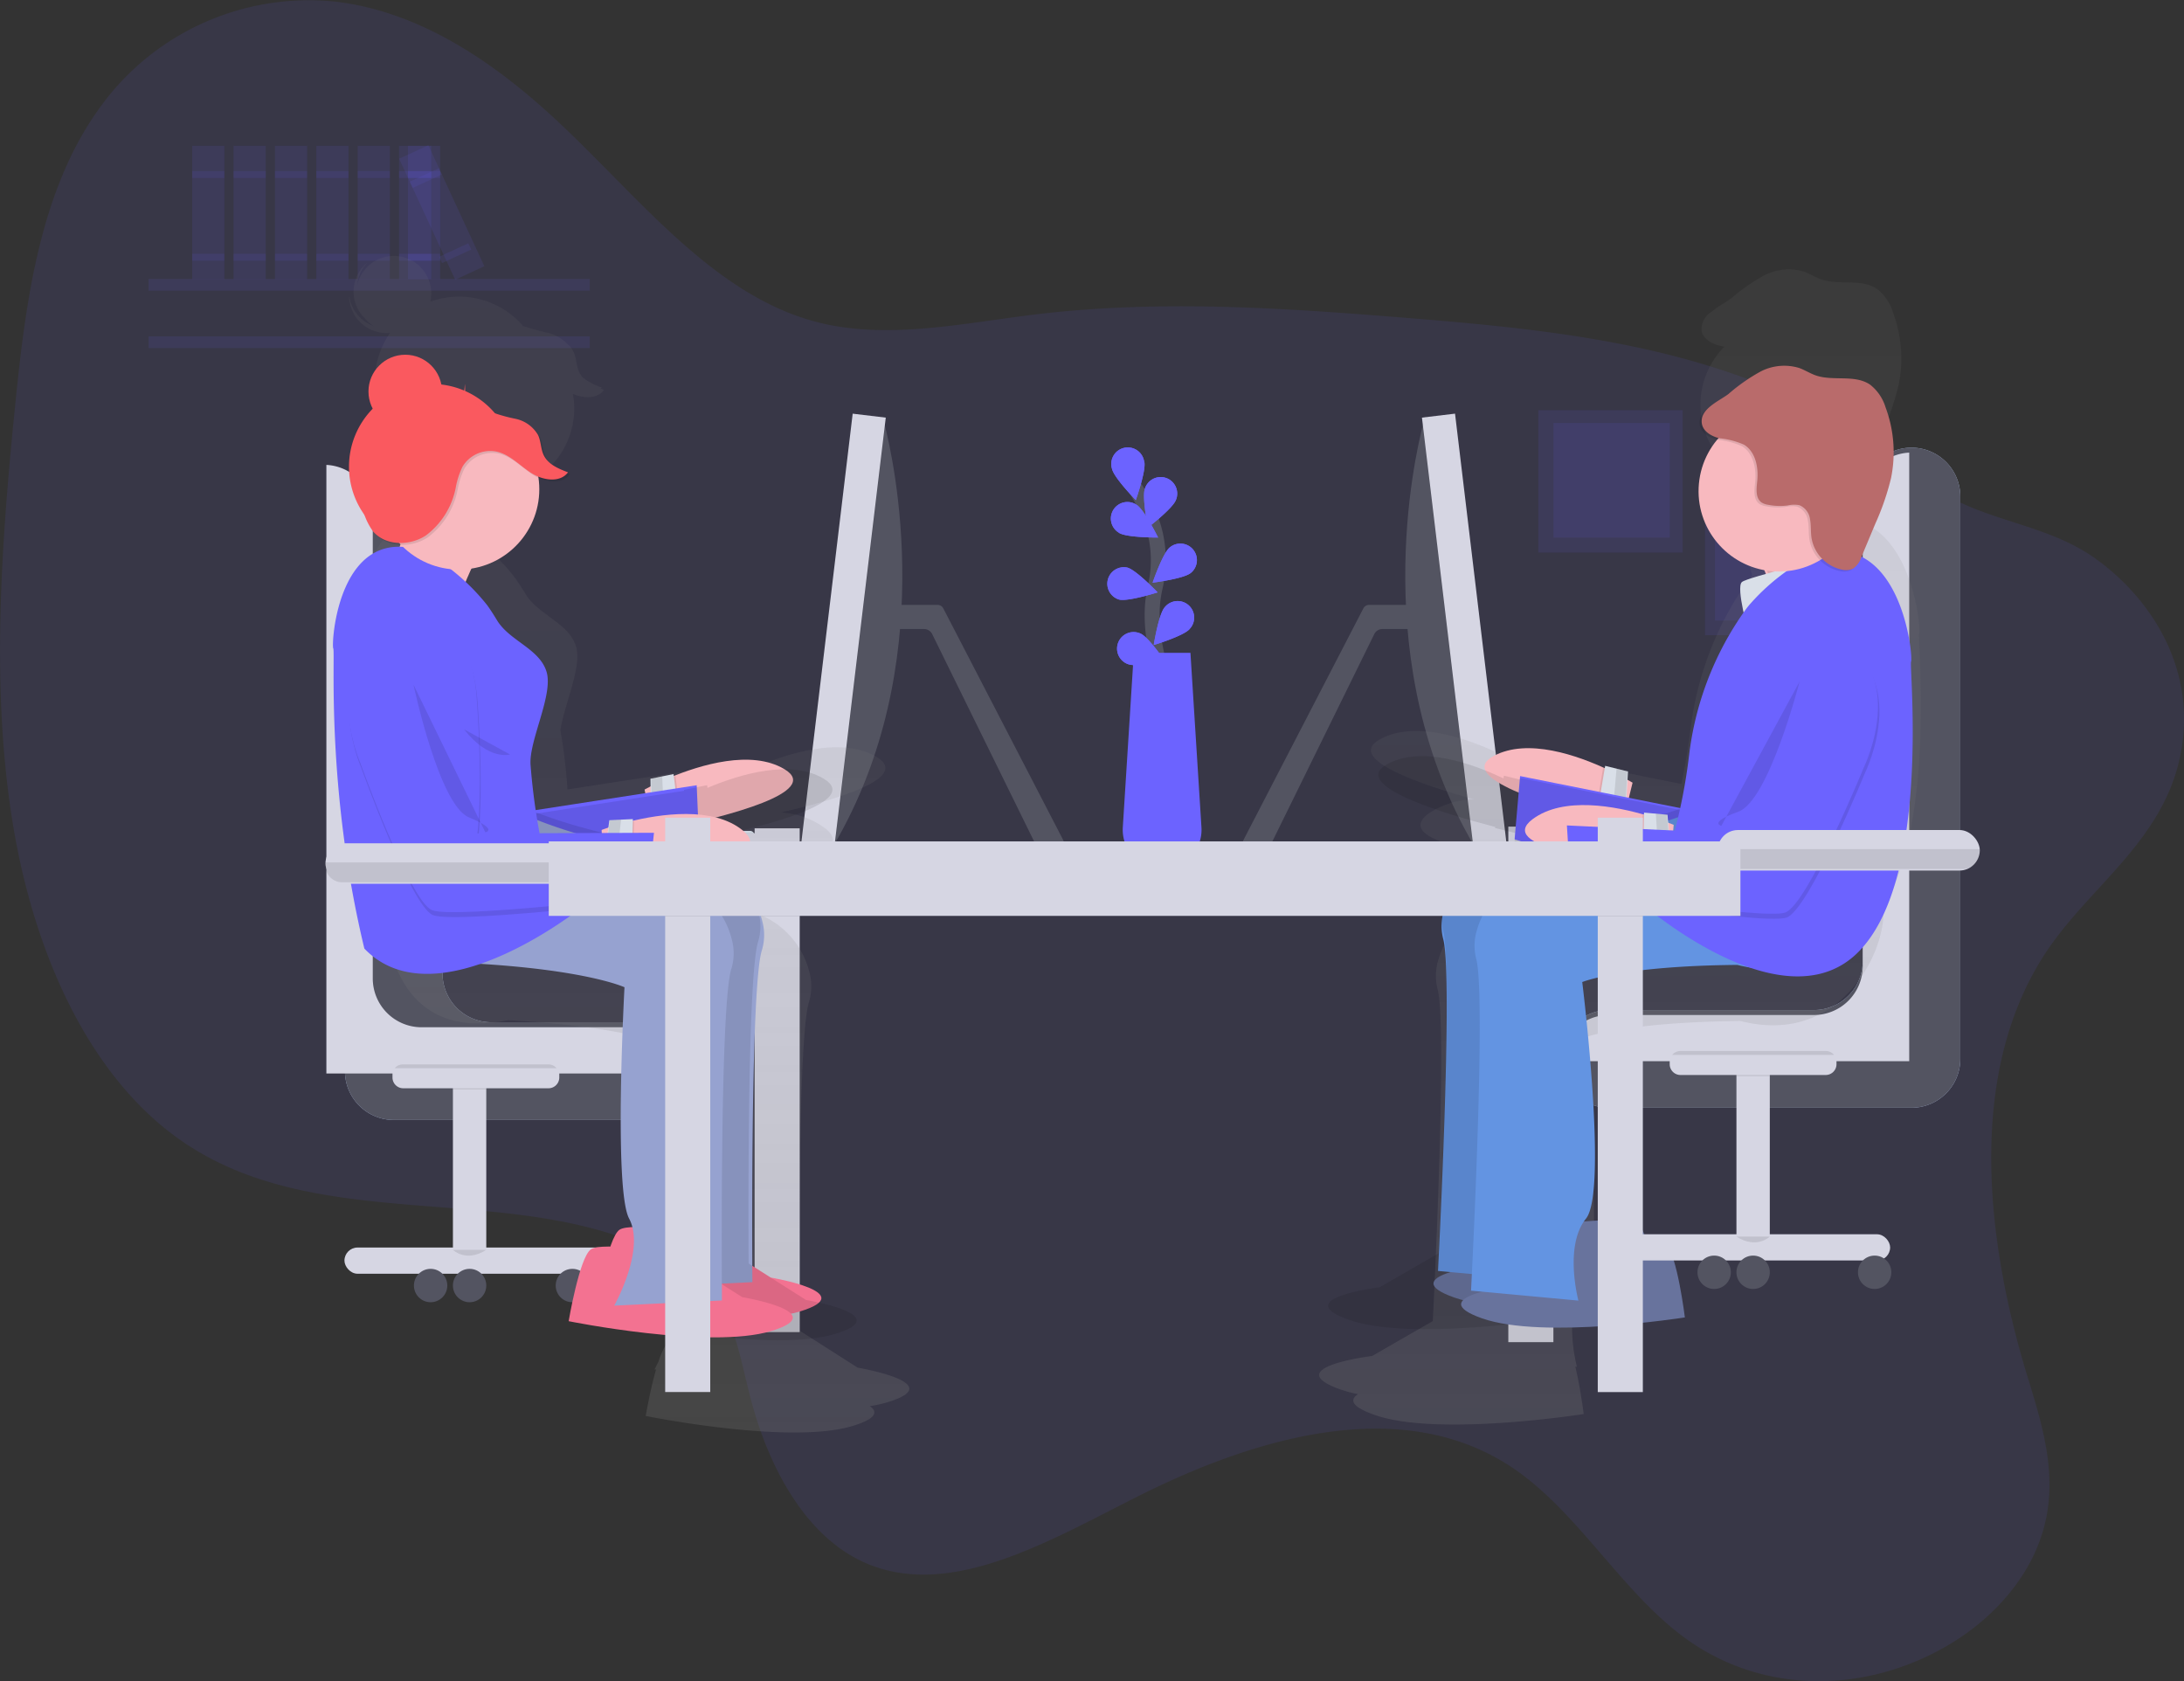 <svg xmlns="http://www.w3.org/2000/svg" xmlns:xlink="http://www.w3.org/1999/xlink" width="292" height="224.746" viewBox="0 0 292 224.746"><rect x="0" y="0" width="292" height="224.746" fill="#333333" stroke="none"/><defs><style>.a,.j{fill:#6c63ff;}.a,.e,.k{opacity:0.1;}.b{fill:#d6d6e3;}.c{fill:#aebee1;}.d{fill:#535461;}.f{fill:#e3edf9;}.g{fill:url(#a);}.h{fill:#f8b9bf;}.i{fill:#d9dfe8;}.l{fill:#68739d;}.m{fill:#6394e2;}.n{fill:#b96b6b;}.o{fill:none;stroke:#535461;stroke-miterlimit:10;stroke-width:2px;}.p{fill:url(#b);}.q{fill:#fa595f;}.r{fill:#f37291;}.s{fill:#96a2d0;}</style><linearGradient id="a" x1="0.531" y1="1.017" x2="0.531" y2="-0.007" gradientUnits="objectBoundingBox"><stop offset="0" stop-color="gray" stop-opacity="0.251"/><stop offset="0.54" stop-color="gray" stop-opacity="0.122"/><stop offset="1" stop-color="gray" stop-opacity="0.102"/></linearGradient><linearGradient id="b" x1="0.5" y1="1" x2="0.5" y2="0.001" xlink:href="#a"/></defs><path class="a" d="M313.295,145.966c-10.759,16.184-8.036,38.679-2.619,56.5,1.824,5.964,3.885,12.268,2.66,18.86-1.5,8.062-7.606,14.272-13.868,17.748-11.41,6.34-24.655,5.819-34.481-1.352-8.492-6.2-14.264-16.776-22.93-22.67-14.485-9.829-33.827-4.57-50.53,3.877-11.817,5.97-24.791,13.584-35.99,8.807-7.88-3.361-12.987-12.414-15.525-22.188-1.225-4.719-2.027-9.86-4.638-13.5a17.314,17.314,0,0,0-5.808-4.854c-19.728-11.137-45.756-2.905-64.843-15.428-12.88-8.443-20.543-25.416-23.4-43.435s-1.451-37.183.461-56.044c1.358-13.4,3.3-27.738,10.78-38.481a34.407,34.407,0,0,1,32.05-14.84c11.314,1.363,21.263,8.112,29.921,16.26,10.822,10.162,20.682,23.05,34.421,26.578,9.357,2.41,19.441.149,29.275-1.042,16.442-1.967,32.736-.873,48.92.427,15.5,1.246,31.091,2.707,45.644,8.018,10.3,3.757,18.329,11.241,27.983,16.218,6.293,3.244,13.3,3.812,19.2,8.078,7.265,5.25,13.685,14.772,11.16,26.537C328.733,131.239,319,137.367,313.295,145.966Z" transform="translate(-39.693 -18.74)"/><rect class="a" width="12.567" height="19.023" transform="translate(227.953 65.889)"/><rect class="a" width="10.123" height="15.323" transform="translate(229.294 67.632)"/><rect class="a" width="19.3" height="19.023" transform="translate(205.671 54.84)"/><rect class="a" width="15.548" height="15.323" transform="translate(207.697 56.55)"/><rect class="a" width="58.991" height="1.57" transform="translate(19.861 37.285)"/><rect class="a" width="58.991" height="1.57" transform="translate(19.861 44.965)"/><rect class="b" width="6.027" height="67.347" transform="translate(100.892 110.734)"/><path class="c" d="M929.349,339.65V277.528A6.531,6.531,0,0,1,935.88,271h0a6.531,6.531,0,0,1,6.518,6.528v75.184a6.531,6.531,0,0,1-6.531,6.531H895.421a6.531,6.531,0,0,1-6.531-6.531h0a6.531,6.531,0,0,1,6.531-6.531h27.4A6.531,6.531,0,0,0,929.349,339.65Z" transform="translate(-680.304 -211.154)"/><path class="d" d="M929.349,339.65V277.528A6.531,6.531,0,0,1,935.88,271h0a6.531,6.531,0,0,1,6.518,6.528v75.184a6.531,6.531,0,0,1-6.531,6.531H895.421a6.531,6.531,0,0,1-6.531-6.531h0a6.531,6.531,0,0,1,6.531-6.531h27.4A6.531,6.531,0,0,0,929.349,339.65Z" transform="translate(-680.304 -211.154)"/><path class="b" d="M888.92,352.361a6.531,6.531,0,0,1,6.521-6.18h27.4a6.531,6.531,0,0,0,6.531-6.531V277.528A6.531,6.531,0,0,1,935.587,271v81.361Z" transform="translate(-680.325 -210.492)"/><path class="c" d="M202.8,346.464V284.341a6.531,6.531,0,0,0-6.515-6.531h0a6.531,6.531,0,0,0-6.531,6.531v75.184a6.531,6.531,0,0,0,6.531,6.546h40.444a6.531,6.531,0,0,0,6.531-6.531h0a6.531,6.531,0,0,0-6.531-6.531h-27.4a6.531,6.531,0,0,1-6.534-6.546Z" transform="translate(-143.634 -216.35)"/><path class="d" d="M202.8,346.464V284.341a6.531,6.531,0,0,0-6.515-6.531h0a6.531,6.531,0,0,0-6.531,6.531v75.184a6.531,6.531,0,0,0,6.531,6.546h40.444a6.531,6.531,0,0,0,6.531-6.531h0a6.531,6.531,0,0,0-6.531-6.531h-27.4a6.531,6.531,0,0,1-6.534-6.546Z" transform="translate(-143.634 -216.35)"/><path class="b" d="M258.658,359.2a6.531,6.531,0,0,0-6.521-6.18h-27.4a6.531,6.531,0,0,1-6.534-6.531V284.362A6.53,6.53,0,0,0,212,277.84V359.2Z" transform="translate(-168.364 -215.691)"/><rect class="b" width="6.027" height="68.918" transform="translate(201.662 110.507)"/><rect class="e" width="6.027" height="4.979" transform="translate(100.892 117.537)"/><rect class="e" width="6.027" height="4.979" transform="translate(201.662 117.537)"/><path class="e" d="M495.427,337.92q-.144,1.592-.366,3.227h-.851V337.92Z" transform="translate(-375.852 -254.935)"/><path class="d" d="M520.121,371.45a1.859,1.859,0,0,1-1.743,1.985H499.985v-1.918h15.3a.962.962,0,0,0,.741-1.438l-13.879-28.228a1.229,1.229,0,0,0-1.076-.695H494.21V337.93h8.67a.861.861,0,0,1,.753.486l15.91,30.733A5.224,5.224,0,0,1,520.121,371.45Z" transform="translate(-377.505 -257.066)"/><path class="d" d="M462.719,301.357l-.252.424-2.357-1.573L467.4,244.13h1.878s.077.258.2.75C470.74,249.726,476.915,277.174,462.719,301.357Z" transform="translate(-351.258 -188.329)"/><path class="e" d="M469.48,244.88l-6.761,56.477-.252.424-2.357-1.574L467.4,244.13h1.878S469.354,244.4,469.48,244.88Z" transform="translate(-351.111 -188.329)"/><rect class="b" width="58.174" height="4.456" transform="translate(107.085 113.062) rotate(-83.17)"/><path class="f" d="M399.684,445.892a.529.529,0,0,1-.526.526h-.787a.526.526,0,0,1-.526-.526.256.256,0,0,1,0-.061.526.526,0,0,1,.519-.461h.787a.529.529,0,0,1,.507.4A.486.486,0,0,1,399.684,445.892Z" transform="translate(-304.61 -334.282)"/><path class="f" d="M407.358,445.892a.529.529,0,0,1-.526.526h-.787a.526.526,0,0,1-.526-.526.516.516,0,0,1,.021-.144.5.5,0,0,1,.132-.224.513.513,0,0,1,.369-.154h.787a.529.529,0,0,1,.482.307A.541.541,0,0,1,407.358,445.892Z" transform="translate(-310.288 -334.282)"/><path class="f" d="M414.178,445.886a.529.529,0,0,1-.526.526h-.787a.526.526,0,0,1-.526-.526.5.5,0,0,1,.046-.218.535.535,0,0,1,.476-.307h.787a.522.522,0,0,1,.526.526Z" transform="translate(-315.333 -334.274)"/><path class="f" d="M421.859,445.892a.529.529,0,0,1-.526.526h-.787a.526.526,0,0,1-.43-.827l.061-.068a.513.513,0,0,1,.369-.154h.787a.529.529,0,0,1,.381.169A.507.507,0,0,1,421.859,445.892Z" transform="translate(-321.015 -334.282)"/><path class="e" d="M399.668,446.66a.486.486,0,0,1,.015.126.529.529,0,0,1-.526.526h-.787a.526.526,0,0,1-.526-.526.256.256,0,0,1,0-.061Z" transform="translate(-304.61 -335.206)"/><path class="e" d="M407.315,446.39a.541.541,0,0,1,.043.206.529.529,0,0,1-.526.526h-.787a.526.526,0,0,1-.526-.526.516.516,0,0,1,.021-.144Z" transform="translate(-310.288 -335.012)"/><path class="e" d="M414.108,446.16a.524.524,0,0,1-.446.8h-.787a.525.525,0,0,1-.526-.526.5.5,0,0,1,.046-.218Z" transform="translate(-315.34 -334.847)"/><path class="e" d="M421.859,446.267a.529.529,0,0,1-.526.526h-.787a.526.526,0,0,1-.43-.827l1.6-.055A.507.507,0,0,1,421.859,446.267Z" transform="translate(-321.015 -334.668)"/><path class="b" d="M407.087,448.713h-15.2v-.691a1.183,1.183,0,0,1,1.143-1.183l12.189-.421a1.807,1.807,0,0,1,1.869,1.8Z" transform="translate(-300.878 -335.151)"/><path class="d" d="M685.309,371.45a1.859,1.859,0,0,0,1.742,1.985h18.4v-1.918H690.131a.962.962,0,0,1-.741-1.438l13.879-28.228a1.229,1.229,0,0,1,1.076-.695h6.869V337.93H702.55a.861.861,0,0,0-.741.483L685.9,369.145A5.224,5.224,0,0,0,685.309,371.45Z" transform="translate(-519.536 -257.066)"/><path class="d" d="M774.537,301.357l.252.424,2.357-1.573-7.293-56.078h-1.878s-.077.258-.2.75C766.512,249.726,760.326,277.174,774.537,301.357Z" transform="translate(-577.469 -188.329)"/><path class="e" d="M773.23,244.88l6.761,56.477.252.424,2.357-1.574-7.29-56.078h-1.878S773.356,244.4,773.23,244.88Z" transform="translate(-583.051 -188.329)"/><rect class="b" width="4.456" height="58.174" transform="translate(190.113 55.827) rotate(-6.83)"/><path class="f" d="M860,445.892a.528.528,0,0,0,.526.526h.787a.526.526,0,0,0,.526-.526.253.253,0,0,0,0-.061.526.526,0,0,0-.519-.461h-.787a.529.529,0,0,0-.507.4.486.486,0,0,0-.025.123Z" transform="translate(-646.458 -334.282)"/><path class="f" d="M852.328,445.892a.529.529,0,0,0,.526.526h.787a.526.526,0,0,0,.526-.526.517.517,0,0,0-.022-.144.5.5,0,0,0-.132-.224.513.513,0,0,0-.369-.154h-.8a.528.528,0,0,0-.482.307.541.541,0,0,0-.031.215Z" transform="translate(-640.782 -334.282)"/><path class="f" d="M845.51,445.886a.529.529,0,0,0,.526.526h.787a.526.526,0,0,0,.526-.526.5.5,0,0,0-.046-.218.535.535,0,0,0-.476-.307h-.787a.522.522,0,0,0-.526.526Z" transform="translate(-635.74 -334.274)"/><path class="f" d="M837.83,445.892a.528.528,0,0,0,.526.526h.787a.526.526,0,0,0,.43-.827l-.061-.068a.513.513,0,0,0-.369-.154h-.787a.529.529,0,0,0-.381.169A.507.507,0,0,0,837.83,445.892Z" transform="translate(-630.059 -334.282)"/><path class="e" d="M860.015,446.66a.488.488,0,0,0-.015.126.529.529,0,0,0,.526.526h.787a.526.526,0,0,0,.526-.526.256.256,0,0,0,0-.061Z" transform="translate(-646.458 -335.206)"/><path class="e" d="M852.373,446.39a.541.541,0,0,0-.043.206.529.529,0,0,0,.526.526h.787a.526.526,0,0,0,.526-.526.517.517,0,0,0-.022-.144Z" transform="translate(-640.784 -335.012)"/><path class="e" d="M845.58,446.16a.524.524,0,0,0,.446.8h.787a.526.526,0,0,0,.526-.526.5.5,0,0,0-.046-.218Z" transform="translate(-635.732 -334.847)"/><path class="e" d="M837.83,446.267a.529.529,0,0,0,.526.526h.787a.526.526,0,0,0,.43-.827l-1.6-.055a.507.507,0,0,0-.144.357Z" transform="translate(-630.059 -334.668)"/><path class="b" d="M822.483,448.713h15.2v-.691a1.183,1.183,0,0,0-1.143-1.183l-12.189-.421a1.807,1.807,0,0,0-1.869,1.8Z" transform="translate(-620.199 -335.151)"/><path class="g" d="M859.493,288.483c7.09-12.026,4.521-36.283,4.807-36.747.255-.409-.722-11.832-7.237-14.623-1.177-2.333-2.336-4.96-2.336-4.96a2.067,2.067,0,0,1-.375.28q-.077-.209-.151-.424c-.083-.243-.16-.492-.237-.741a4.778,4.778,0,0,0,.556.141,2.318,2.318,0,0,0,1.488-.132,1.659,1.659,0,0,0,.427-.329,3.239,3.239,0,0,0,1.036-1.537l1.9-4.542a35.354,35.354,0,0,0,2.17-6.285,17.7,17.7,0,0,0-.756-9.791,6.246,6.246,0,0,0-2.124-3.1c-2.111-1.432-5.049-.443-7.462-1.282-.793-.277-1.509-.744-2.3-1.026a7.078,7.078,0,0,0-5.292.479,25.18,25.18,0,0,0-4.422,3.073c-.71.544-1.844,1.106-2.68,1.844a2.7,2.7,0,0,0-1.315,2.406c.135,1.152,1.349,1.844,2.48,2.114.188.043.381.077.572.111a11.064,11.064,0,0,0,4.724,18.378,25.92,25.92,0,0,1,1.494,3.359q.083.237.163.476A19.181,19.181,0,0,0,841,236.84c-.882.731.965,7.136.965,7.136-.47.6-.95,1.275-1.435,2a43.194,43.194,0,0,0-6.81,18.615c-.307,2.431-.707,4.917-1.214,7.281l-22.026-4.416-.046.544-.526-.129h0l-1.653-.409-.065.372-.252-.12c-4.1-1.921-11-4.373-15.674-1.844-4.933,2.655,5.713,6.183,12.545,8.061a11.1,11.1,0,0,0-6.146,1.927c-4.954,3.712,9.057,5.646,15.674,6.331l.267.028v.141l2.293.212.538.049.052.817s3.282.538,7.668,1.189a133.757,133.757,0,0,1-15.489,2.625,11.333,11.333,0,0,0-9.656,8.129,7.228,7.228,0,0,0-.111,3.909c1.278,4.465-.283,37.316-.636,44.39l-8.1,4.662s-12.6,1.537-4.207,4.49a17.264,17.264,0,0,0,2.314.615c-1.106.713-1.011,1.644,2.25,2.787,8.4,2.944,27.924-.129,27.924-.129s-.427-3.461-1.122-6.337l.215.018s-2.016-7.5,1.042-11.285-.513-32.577-.513-32.577,5.354-2.216,21.356-2.36c12.908,3.313,19.2-8.547,19.11-14.678A3.258,3.258,0,0,1,859.493,288.483Z" transform="translate(-607.703 -167.068)"/><path class="h" d="M829.625,409.961l-1.368,5.532s-1.229-.277-3.073-.75c-6.245-1.617-19.417-5.5-14.137-8.347,4.551-2.459,11.254-.068,15.234,1.8,1.457.685,2.551,1.3,3.039,1.589C829.527,409.9,829.625,409.961,829.625,409.961Z" transform="translate(-611.349 -305.328)"/><path class="e" d="M863.857,417.994l-.983,4s-1.229-.277-3.073-.75l1.109-6.549c1.457.685,2.551,1.3,3.039,1.589Z" transform="translate(-646.572 -312.041)"/><path class="i" d="M824.707,403.038l-3.817-.943,1.186-6.995,3.052.753Z" transform="translate(-607.466 -292.719)"/><path class="e" d="M829.6,403.932l-1.647-.406.621-7.136,1.448.356Z" transform="translate(-612.442 -293.645)"/><path class="j" d="M907.125,343.789s-7.33-4.235-10.587,7.914-3.565,17.745-3.565,17.745l-23.148-4.628-.735,8.455s24.749,7.99,27.862,7.41,13.215-17.518,13.215-17.518S919.35,350.04,907.125,343.789Z" transform="translate(-666.589 -261.072)"/><g class="k" transform="translate(184.288 82.256)"><path d="M829.625,409.961l-1.368,5.532s-1.229-.277-3.073-.75c-6.245-1.617-19.417-5.5-14.137-8.347,4.551-2.459,11.254-.068,15.234,1.8,1.457.685,2.551,1.3,3.039,1.589C829.527,409.9,829.625,409.961,829.625,409.961Z" transform="translate(-809.826 -386.517)"/><path class="e" d="M863.857,417.994l-.983,4s-1.229-.277-3.073-.75l1.109-6.549c1.457.685,2.551,1.3,3.039,1.589Z" transform="translate(-844.442 -392.988)"/><path d="M824.707,403.038l-3.817-.943,1.186-6.995,3.052.753Z" transform="translate(-805.289 -373.659)"/><path class="e" d="M829.6,403.932l-1.647-.406.621-7.136,1.448.356Z" transform="translate(-810.179 -374.553)"/><path d="M907.125,344.789s-7.33-4.235-10.587,7.914-3.565,17.745-3.565,17.745l-23.148-4.628-.735,8.455s24.749,7.99,27.862,7.41,13.215-17.518,13.215-17.518S919.35,351.04,907.125,344.789Z" transform="translate(-850.877 -344.075)"/></g><path class="l" d="M804.322,650.452l-9.45,5.443s-12.244,1.5-4.087,4.358,27.118-.126,27.118-.126-1.054-8.519-2.523-9.708S804.322,650.452,804.322,650.452Z" transform="translate(-596.328 -486.786)"/><path class="m" d="M874.256,452.683a65.774,65.774,0,0,1-13.055,4.582,130.838,130.838,0,0,1-15.259,2.6,11.005,11.005,0,0,0-9.38,7.877,7.019,7.019,0,0,0-.108,3.811c1.392,4.865-.685,44.412-.685,44.412l14.352,1.328s-1.958-7.287,1.014-10.959-.5-31.627-.5-31.627,5.2-2.151,20.738-2.293c14.4,3.688,20.327-12.069,18.1-16.485S874.256,452.683,874.256,452.683Z" transform="translate(-643.509 -346.062)"/><g class="k" transform="translate(177.574 105.438)"><path d="M804.322,650.452l-9.45,5.443s-12.244,1.5-4.087,4.358,27.118-.126,27.118-.126-1.054-8.519-2.523-9.708S804.322,650.452,804.322,650.452Z" transform="translate(-787.982 -589.246)"/><path d="M874.256,452.683a65.774,65.774,0,0,1-13.055,4.582,130.838,130.838,0,0,1-15.259,2.6,11.005,11.005,0,0,0-9.38,7.877,7.019,7.019,0,0,0-.108,3.811c1.392,4.865-.685,44.412-.685,44.412l14.352,1.328s-1.958-7.287,1.014-10.959-.5-31.627-.5-31.627,5.2-2.151,20.738-2.293c14.4,3.688,20.327-12.069,18.1-16.485S874.256,452.683,874.256,452.683Z" transform="translate(-821.083 -452.543)"/></g><path class="l" d="M818.747,661.2l-9.45,5.443s-12.238,1.487-4.087,4.358,27.118-.126,27.118-.126-1.054-8.519-2.523-9.708S818.747,661.2,818.747,661.2Z" transform="translate(-607.061 -494.759)"/><path class="m" d="M885.747,483.152c-15.538.141-20.738,2.293-20.738,2.293s3.47,27.967.5,31.627-1.014,10.959-1.014,10.959L850.14,526.7s.025-.467.065-1.3c.344-6.872,1.859-38.772.615-43.109a7.02,7.02,0,0,1,.108-3.8,11.008,11.008,0,0,1,9.377-7.9,127.127,127.127,0,0,0,15.256-2.6l.24-.061a65.219,65.219,0,0,0,12.815-4.521s13-1.168,15.225,3.248a5.225,5.225,0,0,1,.455,2.228C904.4,474.851,898.289,486.369,885.747,483.152Z" transform="translate(-653.463 -354.161)"/><path class="h" d="M850.752,436.84l-.526,5.686s-1.263-.089-3.141-.286c-6.414-.667-20.019-2.542-15.21-6.147,4.137-3.1,11.119-1.746,15.333-.492,1.537.461,2.717.907,3.242,1.119C850.645,436.794,850.752,436.84,850.752,436.84Z" transform="translate(-626.978 -326.573)"/><path class="h" d="M982.764,289.693s-1.924,1.506-4.275,3.159c-2.578.584-5.572,1.066-7.729,1.38a12.27,12.27,0,0,0-.562-7.649,28.8,28.8,0,0,0-3.857-7.093l13.006-4.06c-1.02,2.585-.559,5.532.307,8.095A26.691,26.691,0,0,0,982.764,289.693Z" transform="translate(-733.952 -209.46)"/><path class="e" d="M887.159,441.593l-.378,4.084s-1.263-.089-3.141-.286l.123-6.641c1.537.461,2.717.907,3.242,1.119Z" transform="translate(-664.14 -329.834)"/><path class="i" d="M848.7,426.526l-3.915-.363.129-7.093,3.132.289Z" transform="translate(-625.107 -310.439)"/><path class="e" d="M991.457,307.9s-1.924,1.506-4.275,3.159c-2.578.584-5.572,1.066-7.729,1.38a12.27,12.27,0,0,0-.562-7.649c3.178-.922,7.723-2.114,9.459-3.073A26.689,26.689,0,0,0,991.457,307.9Z" transform="translate(-742.645 -228.541)"/><path class="i" d="M980.783,302.22s2.176,4.939,3.547,7.17-15.926,4.3-15.926,4.3-1.795-6.217-.937-6.93S979.336,303.664,980.783,302.22Z" transform="translate(-734.572 -228.953)"/><path class="e" d="M962.178,468.895a15.561,15.561,0,0,1-2.692,3.485c-7.64,7.259-20.164-.307-25.815-4.444a65.218,65.218,0,0,0,12.815-4.521s13-1.168,15.225,3.248A5.226,5.226,0,0,1,962.178,468.895Z" transform="translate(-711.322 -348.439)"/><path class="j" d="M953.093,369.817c-8.685,8.249-23.664-2.674-27.7-5.891-.655-.522-1.02-.845-1.02-.845,1.595-1.494,3-4.659,4.106-8.531a74.866,74.866,0,0,0,2.234-11.3,41.95,41.95,0,0,1,6.614-18.08c.47-.707.922-1.368,1.392-1.945a28.548,28.548,0,0,1,8.79-6.82c11.629-3.4,13.193,13.851,12.883,14.349S963.188,360.226,953.093,369.817Z" transform="translate(-704.88 -242.308)"/><path class="e" d="M954.217,371.557s-7.477,18.255-10.468,19.3c-1.712.593-10.855-.532-18.36-1.6-.655-.522-1.02-.845-1.02-.845,1.595-1.494,3-4.659,4.106-8.531l9.665.461s-.538-5.575.882-18.077,9.29-9.4,9.29-9.4C961.335,357.214,954.217,371.557,954.217,371.557Z" transform="translate(-704.88 -268.194)"/><path class="e" d="M852.7,426.872l-1.69-.157-.449-7.145,1.484.135Z" transform="translate(-629.176 -310.798)"/><path class="j" d="M925.594,350.235s-7.871-3.095-9.29,9.4-.882,18.077-.882,18.077l-23.581-1.128.532,8.47s25.665,4.213,28.655,3.175,10.468-19.3,10.468-19.3S938.6,354.593,925.594,350.235Z" transform="translate(-682.348 -266.237)"/><path class="e" d="M979.278,282.662c-.344-1.869,1.607-1.844,2.308-3.6l-13.006,4.06a28.716,28.716,0,0,1,2.409,3.832,10.789,10.789,0,0,0,2.068.4C976.159,287.647,977.127,284.595,979.278,282.662Z" transform="translate(-735.503 -211.622)"/><circle class="h" cx="10.744" cy="10.744" r="10.744" transform="translate(226.154 75.367) rotate(-84.72)"/><path class="e" d="M949.567,218.732c.132,1.119,1.312,1.8,2.409,2.053a10.557,10.557,0,0,1,3.248.851c1.537.947,1.952,3.049,1.758,4.856-.108,1.02-.261,2.271.575,2.864a2.227,2.227,0,0,0,.86.307,8.071,8.071,0,0,0,2.649.092,3.767,3.767,0,0,1,1.537-.04,2.338,2.338,0,0,1,1.438,1.9c.157.821.071,1.675.2,2.5a5.194,5.194,0,0,0,4.094,4.223,2.253,2.253,0,0,0,1.444-.129,2.887,2.887,0,0,0,1.134-1.573l1.844-4.413a34.389,34.389,0,0,0,2.108-6.1,17.186,17.186,0,0,0-.735-9.509,6.093,6.093,0,0,0-2.062-3.009c-2.05-1.392-4.917-.43-7.247-1.229-.771-.267-1.466-.722-2.234-1a6.881,6.881,0,0,0-5.142.467,24.316,24.316,0,0,0-4.3,3C951.922,215.794,949.337,216.8,949.567,218.732Z" transform="translate(-722.324 -161.989)"/><path class="n" d="M950.488,217.962c.132,1.119,1.312,1.8,2.409,2.053a10.557,10.557,0,0,1,3.248.851c1.537.947,1.951,3.049,1.758,4.856-.108,1.02-.261,2.271.575,2.864a2.229,2.229,0,0,0,.861.307,8.071,8.071,0,0,0,2.649.092,3.766,3.766,0,0,1,1.537-.04,2.338,2.338,0,0,1,1.438,1.9c.157.821.071,1.675.2,2.5a5.194,5.194,0,0,0,4.094,4.223,2.252,2.252,0,0,0,1.444-.129,2.886,2.886,0,0,0,1.134-1.573l1.844-4.413a34.39,34.39,0,0,0,2.108-6.1,17.186,17.186,0,0,0-.735-9.509,6.093,6.093,0,0,0-2.062-3.009c-2.05-1.392-4.917-.43-7.247-1.229-.771-.267-1.466-.722-2.234-1a6.881,6.881,0,0,0-5.142.467,24.315,24.315,0,0,0-4.3,3C952.845,215.024,950.261,216.029,950.488,217.962Z" transform="translate(-722.962 -161.415)"/><path class="e" d="M954.993,373.34s-4.1,15.938-8.187,17.413-2.28,1.893-2.28,1.893" transform="translate(-714.382 -282.244)"/><rect class="b" width="4.459" height="29.31" transform="translate(232.161 138.737)"/><rect class="e" width="4.459" height="2.173" transform="translate(232.161 141.691)"/><path class="b" d="M936.57,559.571v.615a1.441,1.441,0,0,0,1.441,1.441h19.417a1.441,1.441,0,0,0,1.441-1.441v-.615a1.441,1.441,0,0,0-1.441-1.441H938.011A1.441,1.441,0,0,0,936.57,559.571Z" transform="translate(-713.331 -417.918)"/><path class="e" d="M937.65,558.656h21.639a1.435,1.435,0,0,0-1.112-.526H938.759A1.435,1.435,0,0,0,937.65,558.656Z" transform="translate(-714.079 -417.631)"/><rect class="b" width="36.636" height="3.504" rx="1.752" transform="translate(216.075 165.003)"/><circle class="d" cx="2.231" cy="2.231" r="2.231" transform="translate(248.409 167.853)"/><circle class="d" cx="2.231" cy="2.231" r="2.231" transform="translate(226.952 167.853)"/><circle class="d" cx="2.231" cy="2.231" r="2.231" transform="translate(232.161 167.853)"/><rect class="b" width="35.044" height="5.415" rx="2.708" transform="translate(229.653 110.962)"/><path class="e" d="M970.059,653.5s-1.752,1.73-4.459,0" transform="translate(-733.439 -488.186)"/><path class="e" d="M992.484,455.17v.427a2.228,2.228,0,0,1-2.228,2.228H959.668a2.228,2.228,0,0,1-2.228-2.228v-.427Z" transform="translate(-727.787 -341.655)"/><rect class="b" width="6.027" height="76.788" transform="translate(213.621 109.312)"/><rect class="e" width="6.027" height="4.979" transform="translate(213.621 117.537)"/><rect class="b" width="4.459" height="29.31" transform="translate(60.556 140.474)"/><rect class="e" width="4.459" height="2.173" transform="translate(60.556 143.466)"/><path class="b" d="M265.91,566.429v.615a1.441,1.441,0,0,1-1.441,1.441H245.051a1.441,1.441,0,0,1-1.441-1.441v-.615A1.441,1.441,0,0,1,245.051,565h19.417a1.441,1.441,0,0,1,1.441,1.441Z" transform="translate(-191.135 -423)"/><path class="e" d="M266.322,565.51H244.68a1.435,1.435,0,0,1,1.113-.51h19.417A1.435,1.435,0,0,1,266.322,565.51Z" transform="translate(-191.909 -422.709)"/><rect class="b" width="36.636" height="3.504" rx="1.752" transform="translate(46.053 166.775)"/><circle class="d" cx="2.231" cy="2.231" r="2.231" transform="translate(55.342 169.625)"/><circle class="d" cx="2.231" cy="2.231" r="2.231" transform="translate(74.297 169.625)"/><circle class="d" cx="2.231" cy="2.231" r="2.231" transform="translate(60.554 169.625)"/><path class="e" d="M272.64,660.32s1.752,1.73,4.459,0" transform="translate(-212.084 -493.23)"/><path class="o" d="M628.4,303.059s-5-9.094-3.175-17a15.726,15.726,0,0,0-.876-9.908A26.45,26.45,0,0,0,622,271.93" transform="translate(-470.783 -207.531)"/><path class="j" d="M615.663,251.4c.261,1.192-1.137,5.123-1.137,5.123s-2.917-2.981-3.181-4.173a2.21,2.21,0,1,1,4.3-.95Z" transform="translate(-462.668 -189.666)"/><path class="j" d="M632.338,267.717c-.427,1.143-3.737,3.688-3.737,3.688s-.83-4.087-.4-5.225a2.21,2.21,0,1,1,4.14,1.537Z" transform="translate(-475.121 -200.877)"/><path class="j" d="M638.036,302.6c-.947.771-5.086,1.291-5.086,1.291s1.349-3.946,2.3-4.717a2.21,2.21,0,1,1,2.791,3.427Z" transform="translate(-478.848 -225.994)"/><path class="j" d="M638.144,332.212c-.8.922-4.794,2.133-4.794,2.133s.661-4.118,1.463-5.037a2.21,2.21,0,1,1,3.328,2.9Z" transform="translate(-479.101 -248.112)"/><path class="j" d="M612.727,281.279c1.039.642,5.209.615,5.209.615s-1.844-3.74-2.883-4.382a2.21,2.21,0,1,0-2.326,3.756Z" transform="translate(-463.099 -210.034)"/><path class="j" d="M611.449,314.938c1.183.307,5.157-.959,5.157-.959s-2.88-3.018-4.063-3.319a2.21,2.21,0,0,0-1.094,4.278Z" transform="translate(-461.832 -234.787)"/><path class="j" d="M616.381,348.327c1.113.5,5.246-.074,5.246-.074s-2.329-3.461-3.442-3.958a2.21,2.21,0,1,0-1.8,4.035Z" transform="translate(-465.667 -259.581)"/><path class="j" d="M615.663,251.4c.261,1.192-1.137,5.123-1.137,5.123s-2.917-2.981-3.181-4.173a2.21,2.21,0,1,1,4.3-.95Z" transform="translate(-462.668 -189.666)"/><path class="j" d="M632.338,267.717c-.427,1.143-3.737,3.688-3.737,3.688s-.83-4.087-.4-5.225a2.21,2.21,0,1,1,4.14,1.537Z" transform="translate(-475.121 -200.877)"/><path class="j" d="M638.036,302.6c-.947.771-5.086,1.291-5.086,1.291s1.349-3.946,2.3-4.717a2.21,2.21,0,1,1,2.791,3.427Z" transform="translate(-478.848 -225.994)"/><path class="j" d="M638.144,332.212c-.8.922-4.794,2.133-4.794,2.133s.661-4.118,1.463-5.037a2.21,2.21,0,1,1,3.328,2.9Z" transform="translate(-479.101 -248.112)"/><path class="j" d="M612.727,281.279c1.039.642,5.209.615,5.209.615s-1.844-3.74-2.883-4.382a2.21,2.21,0,1,0-2.326,3.756Z" transform="translate(-463.099 -210.034)"/><path class="j" d="M611.449,314.938c1.183.307,5.157-.959,5.157-.959s-2.88-3.018-4.063-3.319a2.21,2.21,0,0,0-1.094,4.278Z" transform="translate(-461.832 -234.787)"/><path class="j" d="M616.381,348.327c1.113.5,5.246-.074,5.246-.074s-2.329-3.461-3.442-3.958a2.21,2.21,0,1,0-1.8,4.035Z" transform="translate(-465.667 -259.581)"/><path class="j" d="M624.315,390.1h0a5.268,5.268,0,0,1-5.258-5.6l1.472-23.326H628.1l1.472,23.326a5.268,5.268,0,0,1-5.258,5.6Z" transform="translate(-468.938 -273.904)"/><rect class="a" width="4.303" height="17.825" transform="translate(25.694 19.491)"/><rect class="a" width="4.303" height="17.825" transform="translate(31.226 19.491)"/><rect class="a" width="4.303" height="17.825" transform="translate(36.758 19.491)"/><rect class="a" width="4.303" height="17.825" transform="translate(42.29 19.491)"/><rect class="a" width="4.303" height="17.825" transform="translate(53.354 19.491)"/><rect class="a" width="4.303" height="17.825" transform="translate(54.546 19.491)"/><rect class="a" width="4.303" height="0.922" transform="translate(25.694 22.871)"/><rect class="a" width="4.303" height="0.922" transform="translate(25.694 33.935)"/><rect class="a" width="4.303" height="0.922" transform="translate(31.226 22.871)"/><rect class="a" width="4.303" height="0.922" transform="translate(31.226 33.935)"/><rect class="a" width="4.303" height="0.922" transform="translate(36.758 22.871)"/><rect class="a" width="4.303" height="0.922" transform="translate(36.758 33.935)"/><rect class="a" width="4.303" height="0.922" transform="translate(42.29 22.871)"/><rect class="a" width="4.303" height="0.922" transform="translate(42.29 33.935)"/><rect class="a" width="4.303" height="0.922" transform="translate(47.822 22.871)"/><rect class="a" width="4.303" height="0.922" transform="translate(47.822 33.935)"/><rect class="a" width="4.303" height="0.922" transform="translate(53.354 22.871)"/><rect class="a" width="4.303" height="0.922" transform="translate(53.354 33.935)"/><rect class="a" width="4.303" height="0.922" transform="translate(54.546 22.871)"/><rect class="a" width="4.303" height="0.922" transform="translate(54.546 33.935)"/><rect class="a" width="4.303" height="17.825" transform="translate(47.822 19.491)"/><rect class="a" width="4.303" height="17.825" transform="translate(53.368 21.221) rotate(-24.84)"/><rect class="a" width="4.303" height="0.922" transform="translate(54.778 24.292) rotate(-24.84)"/><rect class="a" width="4.303" height="0.922" transform="translate(58.708 34.331) rotate(-24.84)"/><path class="p" d="M275.627,345.223l-7.809-4.982c-.04-7.016-.151-39.59,1.309-43.948a7.158,7.158,0,0,0,.061-3.875,11.219,11.219,0,0,0-9.2-8.464,132.182,132.182,0,0,1-15.213-3.273c4.367-.452,7.64-.842,7.64-.842l.086-.808,2.812-.135v-.12l.267-.015c6.568-.39,20.514-1.69,15.775-5.581A10.929,10.929,0,0,0,265.375,271c6.841-1.561,17.533-4.585,12.766-7.428-4.53-2.7-11.466-.578-15.606,1.146l-.255.108-.046-.372-1.653.332h0l-.526.1-.025-.541-23.2,3.583a79.181,79.181,0,0,0-.947-7.932c.519-3.46,2.935-8.507,2.084-11.214-.99-3.144-5.052-4.173-6.761-7.013-.449-.741-.894-1.435-1.331-2.044A21.514,21.514,0,0,0,226.6,236.2a14.936,14.936,0,0,1,1.2-5.3,25.683,25.683,0,0,1,1.623-3.258,10.941,10.941,0,0,0,8.126-12.6c1.469.63,3.255.695,4.173-.535l-.436-.169a1.383,1.383,0,0,0,.123-.144,8.249,8.249,0,0,1-2.545-1.349,2.981,2.981,0,0,1-.446-.661c-.424-.861-.375-1.893-.781-2.766a3.2,3.2,0,0,0-.8-1.039,5.48,5.48,0,0,0-2.6-1.487,32.87,32.87,0,0,1-3.341-.922,11.294,11.294,0,0,0-12.02-3.381l-.384.132a5.012,5.012,0,1,0-9.777-2.213,5,5,0,0,1,1.341-2.993c-.08.068-.163.132-.24.2a5.016,5.016,0,0,0-.218,7.09l.089.086a5.037,5.037,0,0,0,1.257,1.1,5.016,5.016,0,0,1-3.307-4.109v.307a5.016,5.016,0,0,0,5.332,4.714l.138-.015-.074.1a11.282,11.282,0,0,0,1.014,13.968,5.225,5.225,0,0,0,.805,1.291,4.184,4.184,0,0,0,.372.375,4.767,4.767,0,0,0,3.215,1.481,9.611,9.611,0,0,0,.655.7,18.294,18.294,0,0,1-.793,2.532,26.841,26.841,0,0,1-2.434,4.693c-6.638,1.887-7.222,13.16-6.982,13.587.286.51-.99,18.212,3.928,39.6-.2,6.113,3.362,16.221,16.018,13.556,15.827.845,21.018,3.27,21.018,3.27s-1.5,27.527.642,31.535c1.343,2.511.39,6.2-.615,8.8a9.673,9.673,0,0,0-.885,2.041c-.307.648-.532,1.042-.532,1.042h.215c-.811,2.818-1.386,6.22-1.386,6.22s19.186,3.894,27.626,1.346c3.276-.99,3.411-1.905,2.348-2.661a17.1,17.1,0,0,0,2.317-.507C288.037,347.31,275.627,345.223,275.627,345.223Z" transform="translate(-160.956 -162.388)"/><path class="q" d="M243.127,230.064A11.064,11.064,0,1,1,232.064,219a11.064,11.064,0,0,1,11.064,11.064Z" transform="translate(-174.339 -167.671)"/><path class="h" d="M374.09,415.13l1.122,5.6s1.248-.224,3.095-.615c6.309-1.337,19.641-4.638,14.478-7.717-4.441-2.646-11.242-.565-15.3,1.125-1.487.615-2.606,1.186-3.107,1.454C374.191,415.071,374.09,415.13,374.09,415.13Z" transform="translate(-287.913 -309.578)"/><path class="e" d="M375.058,422.087l.805,4.02s1.248-.224,3.095-.615l-.821-6.592c-1.487.615-2.606,1.186-3.107,1.454Z" transform="translate(-287.832 -315.153)"/><path class="i" d="M334.555,407.132l3.854-.771-.873-7.041-3.086.618Z" transform="translate(-247.482 -295.836)"/><path class="e" d="M334.555,407.866l1.663-.335-.3-7.151-1.463.292Z" transform="translate(-247.381 -296.596)"/><path class="j" d="M243.621,342.667s7.5-3.909,10.228,8.375,2.766,17.883,2.766,17.883l23.332-3.6.363,8.479s-25.078,6.893-28.16,6.174-12.441-18.086-12.441-18.086S231.135,348.38,243.621,342.667Z" transform="translate(-186.799 -260.35)"/><g class="k" transform="translate(49.87 82.231)"><path d="M374.09,415.13l1.122,5.6s1.248-.224,3.095-.615c6.309-1.337,19.641-4.638,14.478-7.717-4.441-2.646-11.242-.565-15.3,1.125-1.487.615-2.606,1.186-3.107,1.454C374.191,415.071,374.09,415.13,374.09,415.13Z" transform="translate(-332.523 -390.527)"/><path class="e" d="M375.058,422.087l.805,4.02s1.248-.224,3.095-.615l-.821-6.592c-1.487.615-2.606,1.186-3.107,1.454Z" transform="translate(-333.175 -395.905)"/><path d="M334.555,407.132l3.854-.771-.873-7.041-3.086.618Z" transform="translate(-292.865 -376.583)"/><path class="e" d="M334.555,407.866l1.663-.335-.3-7.151-1.463.292Z" transform="translate(-292.865 -377.317)"/><path d="M245.621,344.667s7.5-3.909,10.228,8.375,2.766,17.883,2.766,17.883l23.332-3.6.363,8.479s-25.078,6.893-28.16,6.174-12.441-18.086-12.441-18.086S233.135,350.38,245.621,344.667Z" transform="translate(-238.838 -344.076)"/></g><path class="r" d="M365.463,654.632l9.2,5.839s12.167,2.038,3.891,4.536-27.085-1.322-27.085-1.322,1.429-8.464,2.95-9.586S365.463,654.632,365.463,654.632Z" transform="translate(-271.62 -489.681)"/><path class="s" d="M250.111,452.119a65.692,65.692,0,0,0,12.84,5.154,128.082,128.082,0,0,0,15.127,3.273,11.005,11.005,0,0,1,9.02,8.3,7.019,7.019,0,0,1-.058,3.8c-1.6,4.8-1.278,44.4-1.278,44.4l-14.4.691s2.277-7.194-.529-10.993,1.893-31.572,1.893-31.572-5.1-2.379-20.618-3.205c-14.546,3.073-19.773-12.954-17.358-17.269S250.111,452.119,250.111,452.119Z" transform="translate(-185.167 -345.644)"/><g class="k" transform="translate(48.523 104.964)"><path d="M365.463,654.632l9.2,5.839s12.167,2.038,3.891,4.536-27.085-1.322-27.085-1.322,1.429-8.464,2.95-9.586S365.463,654.632,365.463,654.632Z" transform="translate(-315.426 -591.65)"/><path d="M250.111,452.119a65.692,65.692,0,0,0,12.84,5.154,128.082,128.082,0,0,0,15.127,3.273,11.005,11.005,0,0,1,9.02,8.3,7.019,7.019,0,0,1-.058,3.8c-1.6,4.8-1.278,44.4-1.278,44.4l-14.4.691s2.277-7.194-.529-10.993,1.893-31.572,1.893-31.572-5.1-2.379-20.618-3.205c-14.546,3.073-19.773-12.954-17.358-17.269S250.111,452.119,250.111,452.119Z" transform="translate(-234.188 -451.772)"/></g><path class="r" d="M350.543,664.742l9.2,5.839s12.167,2.038,3.891,4.536S336.55,673.8,336.55,673.8s1.429-8.464,2.95-9.586S350.543,664.742,350.543,664.742Z" transform="translate(-260.521 -497.179)"/><path class="s" d="M242.243,482.768c15.52.827,20.618,3.205,20.618,3.205s-1.472,26.989.615,30.917c2.228,4.167-1.991,11.648-1.991,11.648l14.4-.692v-1.3c-.043-6.878-.148-38.815,1.282-43.1a7.02,7.02,0,0,0,.058-3.8,11.008,11.008,0,0,0-9.02-8.3,127.3,127.3,0,0,1-15.127-3.27l-.237-.074a64.453,64.453,0,0,1-12.6-5.08s-9.585-.664-11.986,3.651c-.307.559-1.632,1.66-1.687,2.548C226.2,475.07,229.587,485.433,242.243,482.768Z" transform="translate(-179.367 -353.994)"/><path class="h" d="M351.81,440.8l.274,5.7s1.266-.034,3.153-.148c6.438-.384,20.114-1.656,15.468-5.47-4-3.279-11.033-2.234-15.3-1.168-1.564.393-2.766.787-3.288.974C351.918,440.764,351.81,440.8,351.81,440.8Z" transform="translate(-271.374 -329.851)"/><path class="h" d="M233,287.51s1.844,1.589,4.13,3.347c2.551.695,5.532,1.312,7.662,1.721a12.293,12.293,0,0,1,.9-7.619,28.794,28.794,0,0,1,4.167-6.918l-12.815-4.631c.907,2.628.307,5.563-.667,8.073A26.691,26.691,0,0,1,233,287.51Z" transform="translate(-183.095 -207.979)"/><path class="e" d="M352.06,444.762l.2,4.1s1.266-.034,3.153-.147l.172-6.641c-1.564.393-2.766.787-3.288.974Z" transform="translate(-270.817 -332.282)"/><path class="i" d="M309.62,429.641l3.925-.187.184-7.093-3.141.151Z" transform="translate(-229.115 -312.863)"/><path class="j" d="M218.065,367.5c8.3,8.627,23.772-1.626,27.933-4.662.676-.495,1.054-.8,1.054-.8-1.537-1.564-4-3.012-4.939-6.93a85.128,85.128,0,0,1-1.826-12.146c-.255-3.242,3.095-9.416,2.127-12.5s-4.954-4.09-6.629-6.878c-.439-.725-.876-1.408-1.306-2a28.7,28.7,0,0,0-8.479-7.2c-11.479-3.918-12.379,12.474-12.093,12.985S212.88,345.953,218.065,367.5Z" transform="translate(-169.35 -240.69)"/><path class="e" d="M223.669,369.653s6.666,18.569,9.607,19.74c1.684.67,10.87-.052,18.412-.793.676-.495,1.054-.8,1.054-.8-1.537-1.564-2.787-4.788-3.728-8.7l-9.678.034s.784-5.532-.083-18.1-8.866-9.8-8.866-9.8C217.193,355.012,223.669,369.653,223.669,369.653Z" transform="translate(-175.389 -267.056)"/><path class="e" d="M309.62,429.821l1.693-.08.765-7.121-1.491.071Z" transform="translate(-229.044 -313.049)"/><path class="j" d="M231.128,348.637s7.99-2.744,8.866,9.8.092,18.1.092,18.1l23.609-.086-.907,8.439s-25.815,3.073-28.766,1.909-9.61-19.736-9.61-19.736S217.931,352.42,231.128,348.637Z" transform="translate(-176.257 -265.121)"/><path class="e" d="M245.951,280.688c.427-1.844-1.537-1.9-2.151-3.688l12.822,4.61a28.706,28.706,0,0,0-2.575,3.722,10.793,10.793,0,0,1-2.084.307C248.846,285.793,248.013,282.71,245.951,280.688Z" transform="translate(-190.985 -210.112)"/><circle class="h" cx="10.744" cy="10.744" r="10.744" transform="translate(50.114 55.182) rotate(-2.75)"/><path class="e" d="M253,375.14s3.4,16.1,7.413,17.745,2.194,1.995,2.194,1.995" transform="translate(-197.717 -283.613)"/><path class="e" d="M284.727,397.166s-2.84.888-6.147-3.356" transform="translate(-216.536 -296.308)"/><circle class="q" cx="4.917" cy="4.917" r="4.917" transform="translate(49.265 47.422)"/><path class="q" d="M213.741,211.287a4.917,4.917,0,0,1,0-6.727c-.08.065-.16.129-.234.2a4.918,4.918,0,1,0,6.737,7.167c.077-.071.144-.148.212-.221a4.917,4.917,0,0,1-6.715-.418Z" transform="translate(-159.017 -156.436)"/><path class="q" d="M215.235,221.407a4.917,4.917,0,0,1-5.175-4.3v.307a4.918,4.918,0,1,0,9.816-.615,2.611,2.611,0,0,0-.034-.307A4.917,4.917,0,0,1,215.235,221.407Z" transform="translate(-157.702 -165.159)"/><path class="e" d="M245.249,225.789a22.026,22.026,0,0,0,3.688,1.079,4.571,4.571,0,0,1,3.024,2.17c.4.854.35,1.865.765,2.711.6,1.229,1.973,1.795,3.239,2.277-1.088,1.46-3.424,1.063-4.948.071s-2.837-2.459-4.61-2.843a4.327,4.327,0,0,0-4.551,2.025,10.93,10.93,0,0,0-.9,2.791,10.461,10.461,0,0,1-4,6.4c-2.151,1.417-5.357,1.408-7.044-.532a8.71,8.71,0,0,1-1.6-4.14,8.41,8.41,0,0,1-.237-2.093c.1-1.764,1.272-3.267,2.459-4.576,1.4-1.537,2.886-3.012,4.373-4.478,1.285-1.266,2.766-3.411,4.7-3.562C241.844,222.906,243.42,224.895,245.249,225.789Z" transform="translate(-179.767 -170.626)"/><path class="q" d="M244.249,224.789a22.022,22.022,0,0,0,3.688,1.079,4.571,4.571,0,0,1,3.024,2.17c.4.854.35,1.865.765,2.711.6,1.229,1.973,1.795,3.239,2.277-1.088,1.46-3.424,1.063-4.948.071s-2.837-2.459-4.61-2.843a4.327,4.327,0,0,0-4.551,2.025,10.931,10.931,0,0,0-.9,2.791,10.461,10.461,0,0,1-4,6.4c-2.151,1.417-5.357,1.408-7.044-.532a8.71,8.71,0,0,1-1.6-4.14,8.411,8.411,0,0,1-.237-2.093c.1-1.764,1.272-3.267,2.459-4.576,1.4-1.537,2.886-3.012,4.373-4.478,1.285-1.266,2.766-3.411,4.7-3.562C240.844,221.906,242.42,223.895,244.249,224.789Z" transform="translate(-179.023 -169.883)"/><rect class="b" width="35.044" height="5.415" rx="2.708" transform="translate(43.513 112.732)"/><path class="e" d="M181.28,462v.427a2.228,2.228,0,0,0,2.228,2.228H214.1a2.228,2.228,0,0,0,2.228-2.228V462Z" transform="translate(-137.767 -346.709)"/><rect class="b" width="6.027" height="76.779" transform="translate(88.934 109.313)"/><rect class="e" width="6.027" height="4.979" transform="translate(88.934 117.537)"/><rect class="b" width="159.324" height="9.957" transform="translate(73.37 112.482)"/></svg>